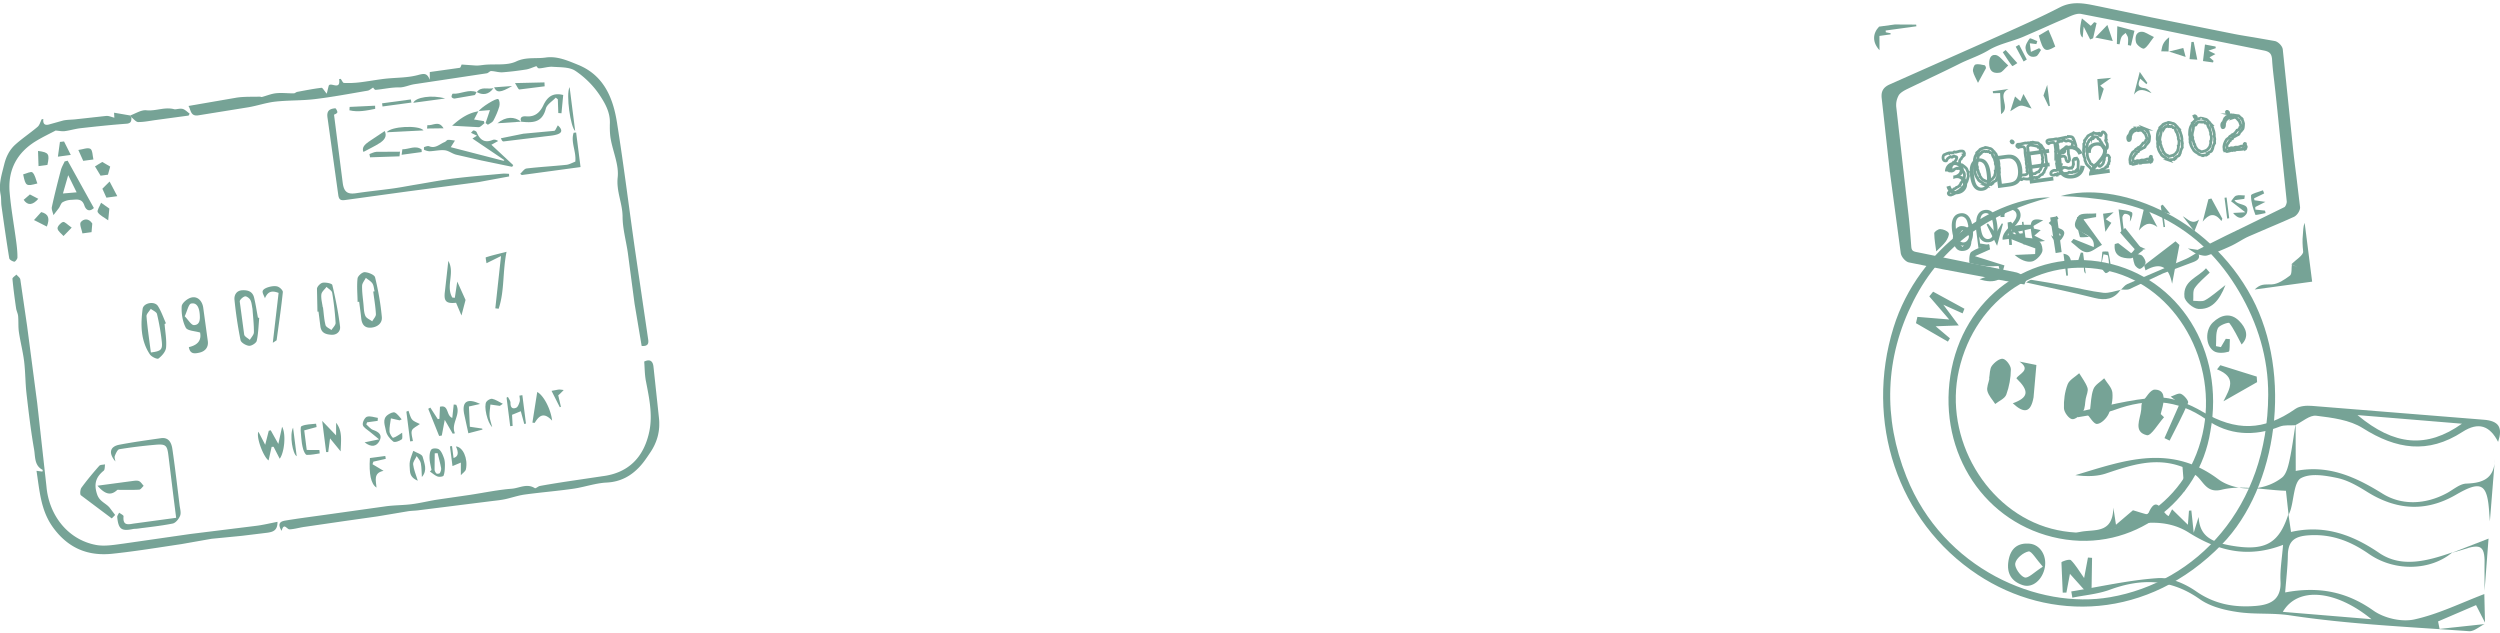 <svg xmlns="http://www.w3.org/2000/svg" width="675" height="171" fill="none" xmlns:v="https://vecta.io/nano"><style><![CDATA[.B{fill:#1a6650}.C{fill-rule:evenodd}]]></style><g opacity=".6" clip-path="url(#A)" class="B C"><path d="M124.647 17.423l3.918.275c.836.018 1.671-.151 2.506-.222 2.791-.231 5.883.249 8.268-.871 2.739-1.297 5.374-.684 8.01-1.075 3.014-.444 5.848.8 8.655 1.937 6.95 2.799 9.508 8.822 10.585 15.637 1.817 11.434 3.238 22.931 4.874 34.392l3.454 23.535c.155 1.075.586 2.559-1.671 2.372l-1.92-11.434-1.8-13.62c-.457-3.287-1.422-6.566-1.43-9.853-.009-3.607-1.74-6.814-1.318-10.626.362-3.323-1.266-6.868-1.886-10.333-.25-1.413-.258-2.896-.224-4.336.078-2.923-1.343-5.402-2.773-7.543-1.697-2.55-4.031-4.851-6.545-6.53-1.594-1.066-4.014-.942-6.081-1.093-1.231-.098-2.497.373-3.746.418-.336.009-.698-.631-.672-.604-1.128.373-1.946.782-2.807.915-2.128.329-4.264.604-6.408.755-.999.062-2.015-.311-3.023-.338-.388-.009-.758.542-1.163.604l-19.601 2.95c-1.37.213-2.713.888-4.057.862-2.179-.044-4.271.489-6.399.657-.258.018-.56-.515-.654-.613-.534.311-.974.746-1.464.835-4.754.809-9.508 1.706-14.288 2.283-3.531.426-7.122.284-10.662.675-2.455.275-4.84 1.111-7.286 1.528l-13.341 2.15c-2.368.453-2.119-1.537-2.816-2.506l13.056-2.257c2.024-.302 4.108-.195 6.175-.258.198-.009.431.133.611.089 1.275-.338 2.532-.88 3.824-1.013 1.567-.16 3.169.044 4.763.036.319 0 .62-.338.947-.4 2.17-.409 4.341-.835 6.537-1.102.319-.035.732.791 1.43 1.599l.491-2.026c.327-1.439 3.316 1.448 2.842-1.928.138-.018.284-.036.431-.062.301.391.577 1.093.887 1.111a26.04 26.04 0 0 0 4.16-.151c2.274-.267 4.522-.702 6.787-.968 3.006-.346 6.123-.231 9.017-1.013 1.757-.48 2.506-.524 3.204 1.297v-2.115l8.104-1.137c.207-.035.336-.569.5-.88v-.009zM11.704 32.145c-.129 1.102.224 1.786 1.421 1.493l3.97-1.111c1.094-.222 2.239-.195 3.35-.32l8.225-.906c.706-.062 1.447.302 2.205.48a379.62 379.62 0 0 0-.078-1.35l4.341.746.336.48c.026.96-.034 1.653-1.326 1.75-4.117.302-8.216.737-12.324 1.199-1.455.16-2.876.604-4.332.8-.723.098-1.473-.08-2.472-.16-1.585.844-3.54 1.759-5.366 2.879-5.047 3.101-7.562 7.73-7.054 13.78.379 4.496 1.206 8.947 1.791 13.425.181 1.386.327 2.79.319 4.194 0 .4-.62 1.173-.853 1.137-.508-.089-1.292-.533-1.361-.933-.766-4.682-1.43-9.373-2.093-14.073-.146-1.031-.034-2.097-.233-3.101-.586-2.843.293-5.419.956-8.12.543-2.23 1.49-4.043 3.083-5.464 1.895-1.688 4.022-3.092 5.951-4.736.543-.462.741-1.35 1.102-2.035l.431-.062.009.009zm63.215 108.72c.069 2.496-1.395 2.754-2.704 2.967l-6.942.844-8.173.8-8.113 1.43c-6.209.924-12.41 1.946-18.646 2.603-6.459.675-11.799-1.368-15.941-6.992-3.411-4.629-3.686-9.888-4.547-15.397l1.602.213c.034-.195.112-.444.086-.453-2.3-1.137-1.998-3.58-2.334-5.508-.87-4.966-1.464-9.986-2.041-14.997-.336-2.905-.301-5.846-.646-8.751-.327-2.656-1.016-5.269-1.412-7.916-.215-1.439-.086-2.923-.215-4.371-.069-.711-.448-1.386-.551-2.097-.379-2.639-.741-5.286-.982-7.943-.034-.355.698-.773 1.068-1.164.37.444.99.844 1.059 1.341l1.826 12.518 2.739 20.896 2.489 22.443c.68 7.845 5.822 14.366 13.34 15.796 2.394.453 4.995-.035 7.476-.355l17.957-2.586 17.983-2.23c1.843-.239 3.652-.684 5.624-1.066v-.026zm1.094 2.434c-1.361-2.248.034-2.586 1.223-2.781 3.428-.56 6.873-1.004 10.318-1.484l16.777-2.354c2.265-.293 4.573-.258 6.838-.551 2.3-.293 4.556-.862 6.847-1.226l8.81-1.279c3.79-.569 7.553-1.377 11.36-1.671 2.033-.16 4.091-1.519 6.218-.151.241.151.887-.506 1.378-.595 2.248-.417 4.505-.773 6.77-1.128l10.102-1.502c7.165-.879 11.273-5.286 12.677-12.163.922-4.531-.069-9.053-.939-13.54-.335-1.732-.318-3.536-.456-5.25 1.567-.773 2.334-.098 2.498 1.342l1.498 14.002c.353 3.376-.491 6.441-2.36 9.205-.844 1.252-1.679 2.532-2.687 3.642-2.446 2.71-5.348 4.291-9.112 4.478-3.031.151-6.002 1.235-9.034 1.67-4.341.622-8.724.969-13.065 1.564-1.817.249-3.574.888-5.383 1.27-1.162.24-2.351.356-3.531.498l-19.894 2.496c-.913.116-1.852.107-2.765.258l-8.095 1.359-8.966 1.271-10.989 1.599c-1.283.196-2.558.578-3.841.649-.775.044-1.516-1.973-2.17.382l-.026-.009zm61.449-95.66l-8.216 1.519-19.361 2.55-16.475 2.266c-1.352.204-1.912.08-2.101-1.501L88.44 31.861c-.327-2.043.611-2.47 2.084-2.63.164-.018.672.906.551 1.137-.189.373-.775.524-.887.595l2.343 18.382c.327 2.514 1.3 3.172 3.66 2.816 3.299-.498 6.632-.817 9.939-1.279 2.076-.284 4.134-.702 6.201-1.04 3.436-.569 6.864-1.235 10.317-1.661 4.333-.542 8.682-.88 13.022-1.288.586-.053 1.18.018 1.775.036 0 .24.017.471.025.711h-.008zm-106.32 76.94c-1.938-2.31-1.421-4.024 1.068-4.504 3.729-.711 7.493-1.226 11.248-1.768 2.11-.302 2.842 1.253 3.083 2.923.741 5.055 1.326 10.137 1.955 15.219.12.933.448 2.008.138 2.79-.336.87-1.206 1.945-1.998 2.114-3.126.631-6.321.951-9.482 1.377-.431.063-.87.027-1.292.116-3.066.631-3.884.035-4.211-3.199-.043-.39.327-.826.508-1.234.422.328 1.223.693 1.197.977-.267 2.745 1.412 2.159 2.937 1.946l11.265-1.529-.844-6.663-1.232-10.075c-.336-2.816-.698-3.225-3.462-2.985-3.281.284-6.554.675-9.801 1.208-.5.08-.947 1.128-1.223 1.813-.155.408.086.977.155 1.474h-.009zM18.267 43.384l7.079 12.785c-1.378 1.262-2.231.32-2.566-.693-.672-2.035-2.188-1.564-3.54-1.519a5.14 5.14 0 0 0-2.334.648c-.456.267-.629 1.022-.973 1.528l-1.498 1.955c-.155-.737-.577-1.546-.431-2.212.723-3.341 1.567-6.663 2.437-9.968.215-.808.672-1.546 1.016-2.319l.81-.204zm2.429 8.556l-2.282-4.638-1.421 4.94 3.703-.311v.009zm106.853-14.527l1.24-.773-1.628-.782c.336-.311.552-.658.724-.64.293.036.715.24.818.48.835 2.017 2.093 2.994 4.272 2.106.413-.169.895-.142 1.533.267l-1.835 1.013 5.9 5.499-.293.462-8.397-1.741-6.761-1.546c-1.042-.275-1.998-1.075-3.031-1.182-1.318-.142-2.687.213-4.04.266-.499.018-1.024-.178-1.507-.364-.103-.044-.094-.746-.034-.764.448-.142.99-.373 1.369-.222 1.714.702 2.851-.622 4.203-1.146.31-.124.56-.56.853-.578.628-.036 1.266.116 1.903.187l-1.128 1.786 14.27 3.687c.061-.071.13-.133.199-.195l-8.639-5.837.009.018zM96.553 81.516c-.034-2.114-.241-4.247-.017-6.326.069-.675 1.283-1.733 1.929-1.706.99.044 2.635.702 2.808 1.404.852 3.518 1.498 7.117 1.825 10.724.155 1.688-1.257 2.745-2.971 2.861-1.714.107-2.437-.933-2.601-2.577-.146-1.475-.37-2.941-.551-4.416a6.3 6.3 0 0 0-.422.035zm4.22-2.799c.121-.018.241-.044.362-.062-.181-.711-.198-1.537-.577-2.115-.422-.631-1.171-1.022-1.783-1.519-.353.711-.982 1.413-1.008 2.132-.043 1.617.198 3.243.362 4.869.112 1.102.095 2.283.517 3.261.276.648 1.214.995 1.852 1.475.353-.649 1.024-1.306.999-1.928-.104-2.043-.465-4.069-.724-6.112zM50.994 93.723c2.429-.551 3.439-1.863 3.032-3.936-1.43-.435-3.41-.453-3.867-1.315-.87-1.67-1.214-3.847-1.102-5.766.052-.888 1.593-2.15 2.644-2.381 1.688-.382 2.859.933 3.152 2.621l1.266 9.222c.181 1.661-.784 2.71-2.274 3.047-1.137.249-2.523.551-2.859-1.493h.009zm-1.128-8.334c.99.995 1.766 2.408 2.515 2.39 1.705-.044 1.654-1.768 1.533-3.065-.129-1.421-.637-3.11-2.317-2.754-.689.151-1.042 1.99-1.722 3.429h-.009zm-19.688 54.587l-8.337-6.255c-.301-.239-.189-1.572.164-2.061 1.49-2.034 3.118-3.989 4.78-5.872.301-.347 1.042-.285 1.585-.409-.112.586-.026 1.43-.37 1.706-2.11 1.723-2.713 3.571-1.783 6.379.655 1.963 2.317 2.345 3.367 3.589l1.507 1.99-.913.933zM44.44 87.478c.164 2.132.586 4.291.396 6.388-.095 1.066-1.128 2.239-2.041 2.932-.353.267-1.886-.453-2.325-1.119-2.506-3.731-2.515-8.005-1.964-12.261.215-1.67 3.221-2.212 4.134-.782.904 1.422 1.456 3.083 2.162 4.647-.121.062-.233.133-.353.195h-.009zm-3.712 7.694c2.756-.355 3.195-.746 2.954-2.968-.276-2.496-.715-4.984-1.292-7.418-.138-.578-1.102-.942-1.679-1.404-.405.675-1.206 1.386-1.154 2.026.267 3.216.749 6.415 1.18 9.773l-.009-.009zm29.265-9.338c-.198 2.07-.233 4.167-.672 6.175-.138.622-1.395 1.413-2.076 1.359-.835-.08-2.153-.844-2.299-1.528a110.46 110.46 0 0 1-1.636-10.901c-.121-1.235.5-2.488 2.101-2.568 1.49-.08 2.782.311 3.187 1.972.439 1.786.706 3.616 1.042 5.42l.344.071h.009zm-1.809-2.39c-.198-.906-.224-1.777-.594-2.461-.258-.489-1.068-1.066-1.464-.959-.568.151-1.43.942-1.395 1.386l1.197 8.92c.103.56.999.968 1.524 1.448.388-.684 1.094-1.377 1.102-2.061.017-2.123-.233-4.247-.379-6.272h.009zm17.526.693l-.129-6.184c.043-.604.947-1.519 1.55-1.617.853-.133 2.489.187 2.592.613.879 3.705 1.636 7.454 2.093 11.239.146 1.155-.741 2.319-2.411 2.195-1.533-.116-2.67-.515-2.902-2.274l-.508-3.98a3.23 3.23 0 0 0-.293.018l.009-.009zm1.421-1.155h.078c.207 1.599.284 3.234.68 4.789.146.56 1.051.906 1.602 1.341.396-.648 1.163-1.333 1.12-1.955a77.79 77.79 0 0 0-.922-8.12c-.103-.595-.999-1.057-1.524-1.581-.491.675-1.309 1.306-1.395 2.026-.138 1.137.224 2.328.37 3.501h-.009z"/><path d="M35.483 31.656l-.336-.48c1.456-.506 2.971-1.555 4.358-1.404 2.532.284 4.944-.977 7.527-.284.551.151 1.766-.435 2.67.071.543.302 1.008.755 1.507 1.137l-.284.506-8.785 1.191c-1.611.213-3.221.569-4.823.56-.611 0-1.223-.835-1.834-1.297zm40.676 83.568c1.12 1.883.637 6.948-.637 8.636l-1.654-3.234-.525.026-.827 3.661c-1.361-.889-3.428-6.264-2.739-7.748l1.826 3.528.965-3.785.525-.133 2.058 3.687 1.016-4.638h-.009zm79.173-71.582c.302-2.781-1.3-5.268-.448-7.801l.672-.062 1.189 9.329-15.864 2.15a13.84 13.84 0 0 1-.431-.329c.569-.498 1.103-1.368 1.723-1.439 3.557-.427 7.139-.613 10.713-.986.819-.08 1.602-.551 2.446-.862zm-33.097 73.457l-2.153-3.741-.801 4.238-.715.116-2.945-7.339.568-.32 2.016 3.119.439-.098.146-3.252c2.481-.631 1.619 2.399 3.325 3.012l.387-3.616.672.062c1.395 2.657-1.533 5.073-.345 7.712l-.594.107zm-1.188-46.653c1.851 3.216-.758 6.779 1.085 9.897l.672.062.654-4.38 2.239 4.967-1.102 4.193-1.456-3.438c-2.781.293-3.384-.444-2.988-3.261l.896-8.041zm-94.719 60.69l9.56-1.279c.551-.071 1.197-.169 1.662.053.5.231.835.826 1.24 1.271-.396.355-.775.986-1.188 1.021-1.783.116-3.583.054-5.374.054-.207 0-.491-.054-.612.062-1.921 1.803-3.574.782-5.297-1.173l.009-.009zm107.405-47.887l1.541-14.117-3.918 1.937c-.044-.329-.293-1.546-.19-1.581 1.645-.542 3.333-.924 5.598-1.501-1.094 5.526-.525 10.617-2.127 15.37l-.913-.115.009.009zM90.74 117.534l.017-3.385c1.774 2.23 1.292 4.913 1.214 7.721l-2.859-3.51-.491 3.696h-.56l-1.068-8.413 3.746 3.909v-.018zM75.22 79.082c-1.654-.622-2.851-.551-3.686 1.448-.233-.675-.775-1.457-.594-1.99.164-.506 1.051-.888 1.688-1.057.749-.204 1.645-.338 2.343-.107.586.195 1.447 1.031 1.395 1.501-.456 4.336-1.085 8.654-1.679 12.971-.017.089-.215.151-1.034.711L75.22 79.09v-.009zM140.743 32.9c-.577-1.466.586-1.546 1.344-1.484 2.325.195 3.686-1.013 4.624-2.994 1.034-2.195 2.532-3.5 5.357-2.772l-.473 4.931-.853-.062-.129-3.714-.56-.444c-.922.986-2.377 1.821-2.678 2.967-1.008 3.936-3.721 3.838-6.666 3.527l.034.053V32.9zm8.328 80.672c-1.946-2.071-3.281-1.813-4.694.604l-.628-.062 1.3-8.272c1.697.862 3.669 4.593 4.022 7.73zm1.559-79.712c1.232 1.102 1.223 1.955-.103 2.399-1.06.355-2.222.418-3.342.56l-11.222 1.368c-.215.027-.448-.169-.723-.853l6.071-1.235 8.329-.773c.327-.035.568-.817.99-1.484v.018zm-34.131 93.011c-.181-1.039-.482-2.07-.517-3.118-.025-.817.044-1.848.509-2.399.31-.373 1.593-.364 2.058 0 .629.498.999 1.448 1.3 2.275.242.648.285 1.403.276 2.114-.017.906-.052 1.848-.362 2.674-.103.267-1.137.418-1.61.24-.749-.275-1.387-.879-2.076-1.341l.431-.427-.009-.018zm.879-4.468l-.043 4.371c.017.373.232.835.508 1.066.181.151.818.062.93-.125.224-.382.396-.932.319-1.368-.224-1.261-.577-2.505-.939-3.998l-.784.045.009.009zm11.816-92.426l-1.197 2.292 2.652.435.155.578c-.534.373-1.068 1.057-1.593 1.057l-7.14-.391c2.119-1.928 4.341-3.465 7.166-3.909l-.052-.053.009-.009zm11.842 76.718l.973 7.667-.456.116-.939-3.448-2.36.969.155 3.003-.654.071-.982-7.694.37-.222c.241.533.698 1.075.689 1.599-.034 1.244.508 1.768 1.524 1.342.474-.196.776-1.049.956-1.671.138-.488-.025-1.066-.06-1.608l.767-.124h.017zm-11.42 2.381l-3.006.675.25 5.473 3.324.489.086.275-3.815.995-1.137-5.242c-.628-3.26.81-4.371 4.306-2.674l-.008.009z"/><path d="M129.246 30.022c.456-.915 4.848-3.705 5.305-3.243.379.382.43 1.404.25 2.017-.397 1.324-.956 2.603-1.611 3.811-.267.48-.965.72-1.464 1.075l-.62-.453 1.18-3.501-3.083.249.043.044zm-25.691 97.107c-2.834.56-2.024 2.683-1.895 4.523-1.516-.96-2.067-3.696-1.783-7.979l4.152-.559.129.772-3.35.765-.233.684 2.98 1.785v.009zm-18.06-11.834l-3.35.906.672 5.287 3.419.017.086.915c-1.171.16-2.351.454-3.514.391-.353-.017-.801-.977-.965-1.581-.276-1.004-.431-2.07-.508-3.11-.078-1.057-.344-2.843.06-3.047 1.154-.569 2.61-.498 3.944-.675l.146.906.009-.009zm22.375-1.803l-2.326-.533c-.146 1.181-.439 2.363-.379 3.536.026.621.784 1.768.982 1.714.775-.204 1.456-.782 2.438-1.377-.026.533.189 1.555-.13 1.795-.62.462-1.869.915-2.282.595-.878-.693-1.8-1.812-1.964-2.878-.223-1.413-1.162-3.208.569-4.389.525-.356 1.386-.782 1.817-.578.741.364 1.257 1.2 1.86 1.848l-.577.275-.008-.008zm14.598 10.172c1.251-.379 1.458-1.421.62-3.127 1.869.115 3.315 3.207 2.713 6.157-.121.586-.862 1.03-1.37 1.608v-3.403l-2.256.942-.681-5.313.552-.098.413 3.225.009.009zm-24.029-4.229l3.919-.817-2.541-2.07c-.672-.578-1.705-1.111-1.86-1.83-.146-.649.525-1.999 1.111-2.195.861-.293 1.955.16 2.954.302l-.052.809-2.85.391-.224.559c.603.516 1.136 1.253 1.834 1.493 1.524.542 2.627 1.341 1.697 3.029-.758 1.378-2.093 1.813-3.979.329h-.009zm15.468 9.356c-.086-1.253-.052-2.532-.293-3.758-.138-.685-.723-1.271-1.111-1.893-.344.755-1.033 1.555-.956 2.257.155 1.377.741 2.701 1.258 4.398-1.197-.507-2.059-1.226-2.136-2.781-.035-.809-.155-1.635-.009-2.408.19-.986.603-1.919.922-2.878.887.524 2.359.897 2.54 1.608.431 1.723 1.396 3.625-.215 5.455zm.448-93.581l-9.93.506c1.068-1.635 8.75-2.008 9.93-.506zm-3.609 83.976l-1.025-8.04.569-.24c.318.808.473 1.768.999 2.381.508.586 1.404.826 2.084 1.199-.835.64-1.903 1.04-2.162 1.751-.284.799.147 1.883.276 2.843l-.741.097v.009zm9.448-92.594l-8.604 1.164c.612-1.501 5.013-2.212 8.604-1.164zm-110.1 22.94c-3.049.826-3.178.728-3.841-2.452.853-.204 2.127-.889 2.506-.533.715.657.904 1.919 1.335 2.985z"/><path d="M103.874 35.379c.732 1.484-.19 2.497-1.353 3.243-1.317.853-2.755 1.519-4.392 2.399-.525-1.164.37-2.026 1.43-2.763l4.315-2.879zm-78.64 7.676l-2.765.373-1.318-2.932c1.24-.169 2.515-.738 3.255-.311.603.346.577 1.875.818 2.87h.009zm128.557-19.546l1.507 11.861c-1.214-.853-2.558-9.844-1.507-11.861zm-14.745-1.075l7.958-.187.052 1.057-6.821.853c-.302.018-.68-.959-1.189-1.724zm-27.964 5.26l-7.803 1.057-.12-.853 7.759-1.048.164.844zM12.798 44.521l-2.394.329-.138-4.096c2.911.382 3.178.8 2.541 3.767h-.009zm14.848 6.432l1.946-1.937 2.076 3.954-2.937.4-1.085-2.408v-.009zm-8.285 10.502l-2.213 2.274c-.577-.666-1.507-1.288-1.611-2.026-.077-.533.827-1.564 1.473-1.768.448-.142 1.206.737 2.36 1.528l-.009-.009zm88.509-19.244l-7.958.267-.164-.88c.629-.213 1.258-.578 1.904-.604l6.347-.036-.129 1.235v.018zM24.916 60.344l-.198 2.337-2.463.338c-.181-1.013-.87-2.488-.448-3.03.723-.924 2.136-1.164 3.109.364v-.009zm107.981 54.978c-1.343-1.226-2.342-5.731-1.576-6.833.319-.453 1.12-.906 1.602-.799.896.186 1.714.773 2.842 1.333-.629.417-.749.568-.853.559l-2.497-.355c-.086 1.048-.293 2.097-.233 3.145.061.906.422 1.786.715 2.959v-.009zM27.293 54.738l2.231 1.581-.31 3.172c-1.189-.871-2.308-1.351-2.825-2.212-.267-.444.534-1.573.904-2.541zm-1.645-9.817l1.955-1.199 2.153 1.253-.611 2.194-1.989.267-1.516-2.523.009.009zM11.127 57.262c2.024.498 2.351 1.759 1.524 3.909L9.18 59.412l1.946-2.15zm68.003 58.202l.982 7.721c-1.051-.516-2.024-5.695-.982-7.721zM17.294 38.195l1.817 3.634-3.479.471.551-3.98 1.111-.124zM6.39 53.956l1.679-1.457 2.274 1.182c-1.556 1.771-2.874 1.86-3.953.267v.009zm122.279-29.132c-.173.293-.31.8-.543.853l-5.383.933c-.267.044-.749-.204-.818-.426-.077-.249.207-.897.302-.888 2.187.178 4.271-1.324 6.493-.409l-.06-.053.009-.009zm-14.814 16.232l-5.417.737.198-1.484c1.731.027 3.54-1.19 5.202.053l.017.693zM94.4 28.867l6.873-.329.034.844c-2.308.48-4.625.959-6.959.4l.052-.906v-.009zm56.325 77.881l.723 3.092-.301.107-2.231-4.416 1.86-.346c.465-.045.948.071 1.43.115l-.999 1.013c-.146.151-.31.275-.491.426l.009.009zm-10.016-73.901l-6.425.435c2.368-1.875 4.607-1.884 6.459-.382l-.026-.044-.008-.009zm-7.304-9.267l4.883-.355c-3.238 1.875-4.159 1.857-4.883.355z"/><path d="M128.729 24.877c1.205-1.59 2.816-.729 4.487-1.057-1.197 1.715-2.86 1.99-4.548 1.004l.061.053zm-13.315 8.885c1.37.32 3.014-1.422 4.341.88l-4.461.062.12-.951v.009z"/></g><g opacity=".6" clip-path="url(#B)"><g class="B C"><path d="M511.592 6.608l5.772.032.063.461-8.303 1.141.039.477 1.305.259c0 .105-.016.21-.016.308l-3.007.413.023 3.86c-1.976-2.137-1.882-4.516-.117-6.369l4.249-.583h-.008zM593.405 68.1l7.795-3.909 15.847-7.729c.539-.275 1.016-1.441.945-2.128l-3.061-29.613-.891-8.554c-.117-1.975-.835-2.776-2.796-3.148l-26.078-5.277c-7.741-1.578-15.465-3.286-23.244-4.581-1.625-.275-3.53.85-5.225 1.554-3.632 1.513-7.178 3.245-10.817 4.743-3.046 1.246-6.413 1.87-9.201 3.553-2.523 1.53-5.264 2.363-7.842 3.658-4.662 2.355-9.419 4.508-14.105 6.814-.961.477-2.07 1.085-2.585 1.959-.578.963-.875 2.339-.758 3.48l3.327 29.281c.313 2.768.516 5.552.727 8.336.093 1.198.445 1.845 1.773 2.104l26.93 5.495c.859.178 1.64.769 2.46 1.165l-.383.842-19.096-3.561c-3.882-.736-7.779-1.408-11.63-2.315-.703-.17-1.593-1.246-1.71-2.015l-2.906-21.714-2.225-20.039c-.204-1.7.413-2.525 1.851-3.156l27.289-12.115c6.233-2.808 12.512-5.536 18.588-8.668 3.593-1.853 6.952-.866 10.419-.202 4.663.898 9.295 1.983 13.95 2.93l22.611 4.532c3.569.696 7.193 1.133 10.754 1.87.664.138 1.594 1.085 1.664 1.748l2.781 26.91 1.874 15.62c.062.648-.672 1.756-1.304 2.048-4.038 1.845-8.162 3.472-12.216 5.277-1.648.728-3.139 1.813-4.772 2.566-2.054.947-4.147 1.829-6.295 2.525-.726.235-1.656-.178-2.491-.299l.054.032-.008-.016z"/></g><path d="M546.559 76.808l-7.139-1.327-12.402-2.315-2.25-.421-9.403-1.902c-.914-.218-2.008-1.481-2.164-2.509l-2.913-21.738-1.164-10.416-1.062-9.623c-.227-1.878.429-3.011 2.21-3.788l27.282-12.115 3.218-1.441c5.076-2.274 10.325-4.621 15.347-7.211 3.39-1.756 6.6-1.101 9.7-.469l1.086.219 8.099 1.691 5.858 1.246 22.603 4.532c1.64.316 3.32.583 4.936.842l5.819 1.02c.851.178 2.023 1.279 2.132 2.274l1.562 15.013 1.219 11.897c.257 2.428.578 4.888.882 7.268l1 8.352c.101.971-.836 2.298-1.648 2.663-2.242 1.02-4.538 1.999-6.764 2.938l-5.451 2.347c-.82.364-1.633.842-2.422 1.295-.749.437-1.53.89-2.343 1.271-2.405 1.109-4.428 1.918-6.357 2.549-.656.21-1.344.04-2.008-.121-.164-.041-.32-.081-.484-.113l-.156.081-2.663-1.724 2.647.388 2.203-1.117 5.389-2.695 5.022-2.428 10.817-5.301c.274-.138.672-1.028.625-1.522l-2.538-24.66-.523-4.953-.313-2.752c-.226-1.902-.461-3.877-.578-5.827-.101-1.683-.617-2.266-2.32-2.59l-18.283-3.674-7.803-1.611-5.608-1.157-17.612-3.423c-1.117-.186-2.499.437-3.827 1.044-.367.17-.727.332-1.086.478-1.734.72-3.491 1.513-5.186 2.274l-5.639 2.46c-1.148.469-2.343.858-3.507 1.23-2.015.647-3.913 1.262-5.615 2.282-1.539.931-3.156 1.611-4.726 2.274-1.046.437-2.124.89-3.155 1.408-2.632 1.327-5.335 2.614-7.943 3.852l-6.163 2.962c-.968.477-1.913 1.012-2.343 1.724a5.37 5.37 0 0 0-.671 3.092l2.085 18.493 1.242 10.788c.297 2.655.5 5.358.695 7.972l.031.388c.071.971.281 1.36 1.297 1.554l26.938 5.495c.671.146 1.273.486 1.851.809a13.07 13.07 0 0 0 .742.397l.531.259-.82 1.813-.016.008zM536.14 12.621l-25.407 11.274c-1.296.567-1.664 1.182-1.5 2.517l1.07 9.639 1.156 10.4 2.906 21.706c.078.526.812 1.408 1.265 1.514 3.093.728 6.272 1.319 9.349 1.894l2.249.421 12.403 2.315 5.874 1.092c-.508-.291-.992-.558-1.477-.664l-26.922-5.495c-1.827-.356-2.163-1.489-2.249-2.654l-.031-.389-.695-7.923-1.235-10.78-2.085-18.501c-.133-1.271.195-2.784.844-3.86.585-.979 1.71-1.627 2.835-2.185l6.178-2.97 7.919-3.836c1.063-.534 2.164-.996 3.226-1.449 1.445-.607 2.937-1.238 4.335-2.056l-.008-.008zm59.14 55.212c.148 0 .273 0 .39-.04 1.883-.615 3.867-1.408 6.225-2.501.766-.356 1.515-.793 2.25-1.214.812-.469 1.648-.963 2.53-1.352l5.475-2.355 6.733-2.922c.437-.194.992-1.093.953-1.424-.282-2.776-.641-5.592-.992-8.32l-.883-7.292-1.226-11.905-1.562-15.005c-.039-.364-.742-1.125-1.203-1.222-1.906-.397-3.874-.712-5.772-1.012l-4.975-.85-22.611-4.532-5.873-1.246-8.068-1.683-1.102-.219c-3.038-.623-5.912-1.206-8.95.364-5.046 2.606-10.31 4.961-15.402 7.243l-.664.3 1.656-.542c1.14-.364 2.319-.745 3.421-1.198 1.882-.769 3.772-1.627 5.6-2.444l5.217-2.29c.344-.138.695-.299 1.047-.461 1.483-.672 3.03-1.376 4.483-1.125 5.912.987 11.887 2.226 17.659 3.432l5.608 1.157 7.802 1.611 18.269 3.666c2.225.421 3.147 1.465 3.28 3.707.117 1.918.344 3.869.57 5.754l.32 2.768.524 4.953 2.538 24.668c.086.898-.484 2.331-1.273 2.736l-10.841 5.309-5.014 2.42-5.374 2.687-.789.405.024-.024z" class="B"/><g class="C B"><path d="M620.203 72.122l-1.531-.777c1.164-1.182 3.28-2.428 3.179-3.431-.164-1.57-.242-3.051-.071-4.613.11-1.02.032-2.056.477-3.14l2.023 15.887-15.527 2.121c1.64-1.586 2.655-1.327 4.608-1.384 1.687-.057 3.468-1.287 4.936-2.388.562-.421.359-1.926.508-2.938l1.398.672v-.008zm-47.597 6.07c-1.78 2.557-4.053 3.027-7.138 2.242-5.999-1.53-12.067-2.744-18.425-4.168.477-.235 1.031-.777 1.5-.704 3.14.469 6.264 1.052 9.388 1.635 3.319.615 6.607 1.465 9.95 1.853 1.539.178 3.163-.502 4.749-.793l-.016-.065h-.008z"/><path d="M572.606 78.192l.016.065c.562-.526 1.054-1.246 1.711-1.538l15.847-6.79c1.124-.494 2.148-1.214 3.218-1.829l-.055-.032c.992 1.562.047 2.234-1.203 2.711l-8.154 3.051-8.997 4.217c-.696.299-1.594.105-2.39.146h.007zm-30.389-60.513c-1.07.955-1.594 1.813-2.242 1.926-1.375.251-2.671-.032-2.859-1.95-.148-1.473.18-2.995 1.68-2.816 1.054.13 1.96 1.562 3.428 2.841h-.007zm-19.433 50.202c-.187-1.457-.515-3.181-.539-4.913 0-.389 1.063-1.141 1.602-1.117.812.041 1.89.429 2.288 1.06.266.421-.297 1.627-.765 2.274-.649.906-1.539 1.635-2.586 2.695zm58.773-57.882c-1.179 1.481-1.749 2.671-2.663 3.124-.414.202-1.992-.939-2.172-1.691-.265-1.109-.226-2.865 1.594-2.857.867.008 1.726.728 3.241 1.416v.008zm-17.214.655l-1.757-3.488-.266 2.978c-.869-.572-.937-2.298-.203-5.18l2.398 2.007.906-.987.656.227-.945 4.119-.789.324zm-9.419 1.927c-2.749 1.619-3.249 1.303-4.452-2.986l2.609-1.538 1.015 2.363.828 2.169v-.008zm24.399 54.669l-2.655.631.062.647c.578.17 1.32.178 1.695.558.477.486.969 1.36.859 1.942-.125.631-.859 1.376-1.468 1.57-.367.113-1.273-.639-1.476-1.19-.352-.971-.57-2.112-.438-3.116.086-.648.789-1.4 1.398-1.724.368-.194 1.094.348 2.023.688v-.008zm17.753-13.661l2.96 5.463-.257.631c-1.922-2.501-3.445-1.789-5.054.146l1.547-6.038.812-.194-.008-.008zm-69.769 11.605c-.274-2.315.781-4.144 2.335-4.152 1.773-.008 2.577 1.222 2.632 2.857.055 1.619.148 3.504-2.039 3.836-1.976.299-2.522-1.246-2.928-2.541zm4.858-1.06l-2.375-1.999c-.523.858-1.374 1.683-1.452 2.574-.055.607.984 1.311 1.538 1.967l2.289-2.541zm39.387-52.258l.117-4.791 4.632 1.222-.945 4.03-.828-.162c.023-.655.125-1.335.031-1.975-.07-.461-.422-.874-.64-1.303-.383.356-.899.647-1.117 1.093-.297.591-.359 1.311-.524 1.975l-.726-.089zm-28.586 47.993l2.765 3.788.469-.097-.266-3.642.391-.049.742 5.835-.609.372-3.539-4.743.305 4.783-.719.032-.453-6.07.906-.202.008-.008zm39.544 1.44c-1.679-1.214-3.116-1.408-5.006.923l1.429-6.191.75-.057 2.819 5.325h.008zm26.438-4.718l2.601.275.156.664c-.961.17-2.687.639-2.757.461-.617-1.675-1.203-3.464-1.172-5.212 0-.486 2.094-.939 3.218-1.4l.328.85-2.718 1.319.094.518 2.952.437-2.725 1.392.023.688v.008zm-2.968-2.897l-2.679.364c1.062 1.651 4.054.591 3.405 3.31-.14.615-1.046 1.408-1.64 1.441-.773.049-1.577-.583-2.14-1.311l3.32-.178-3.859-2.978c.453-.526.813-1.295 1.367-1.505.703-.259 1.562-.065 2.351-.065l-.133.915.008.008zm-57.64-39.681l2.226-1.004.515.486c-.453.599-.796 1.53-1.374 1.724-1.68.558-2.601-.736-2.812-2.12-.133-.842.539-1.95 1.132-2.703.164-.202 1.336.453 2.047.712l-.258.801-1.773-.227.297 2.331zm-14.285 8.36c-.563-1.246-1.148-2.145-1.344-3.124-.117-.575.274-1.716.641-1.821.765-.227 1.679.032 2.515.194.164.032.414.656.32.842l-2.132 3.909zm36.38-11.298l-4.709-.939 3.264-3.399 1.453 4.338h-.008zm-18.292 53.99l-3.171.429c-1.312-5.819-.906-6.798 2.711-6.029l-2.773 1.594.266.664 1.819.413-1.718 1.481 2.874 1.441-.008.008zm11.677-6.758l-2.242 1.594 1.711 1.101-1.742 1.254 2.531 1.716c-.883.008-2.429.227-2.508-.016-.484-1.675-.859-3.448-.796-5.172.015-.388 1.882-.712 2.897-1.06l.149.583zm8.997 4.508l-.804-6.28c1.429.259 2.64.251 3.577.777.352.202.031 1.651-.531 2.517 0-.526.195-1.173-.031-1.546-.219-.356-.883-.575-1.336-.55-.25.016-.679.672-.656 1.02.078 1.343.305 2.687.477 4.022l-.696.032v.008zm-19.002.647c.219.154.453.461.656.437.672-.073 1.336-.267 1.999-.405l-1.398-1.424-1.937-1.861 2.195-1.902.484.704-1.827 1.287c.593 1.748 5.108.923 2.64 4.233-.75 1.004-2.281.825-2.82-1.076l.008.008zm42.465-49.789l1.882.931-1.586.866 1.086.971-.156.421-2.703-.38.539-4.467 2.859.55.055.445-1.969.664h-.007zm-18.409 7.575c-.703 1.497-.719 2.347 1.085 2.541.719.081 1.398.672 1.968 1.368-1.694-.696-3.256-1.675-4.756.389l1.562-6.143 2.062 2.986-.273.332-1.641-1.473h-.007zm-35.553 2.785c-3.382 1.538.812 4.896-2.031 6.782l-.257-5.689-1.914.049-.07-.558 4.272-.583zm4.022 1.359l2.195 3.925c-1.257-.364-2.148-.882-2.968-.777-.836.105-1.593.825-2.796 1.497l1.289-3.998 1.445 1.287.828-1.942.007.008zm-7.13 40.976l-2.836-5.738.375-.291 2.14 2.655 1.617-2.695.289.154-1.585 5.916zm20.135 5.762l-1.227-1.424.227 3.691-.453.041-.758-5.932c2.336.324 1.961 2.177 2.203 3.626h.008zm8.2.453c-.117-.105-.343-.218-.335-.316l.421-4.281c.016-.097 1.578-.138 1.609 0 .344 1.505.633 3.051.688 4.589.015.405-.789 1.093-1.281 1.165-.321.049-.766-.769-1.156-1.198.671-.089 1.913-.146 1.921-.275.063-1.076-.047-2.169-.258-3.229-.039-.202-.789-.251-1.21-.372l-.516 2.468c-.062.469.063.963.102 1.449h.015zm-.827-45.58l-.438-5.649 3.78-.34-3.007 2.104.969.842-.961 2.97-.351.073h.008zm-32.109 38.742l2.476.38.031.421-2.936.405-.742-5.803.57-.105.601 4.694v.008zm6.92-52.234l3.148 3.529c-.227.137-1.297.89-1.367.801-.937-1.174-1.726-2.468-2.562-3.739l.781-.591zm26.298 44.197l2.858-.389-2.132 1.87 1.507.979-1.609 2.428-.624-4.888zM585.533 13.9l-2-.048c.149-.607.203-1.255.453-1.813.32-.704.789-1.319 1.687-1.975l-.179 3.893.031-.057h.008zm8.2 45.394l-1.257 3.156-3.132-4.071c1.437.769 2.452 2.388 4.389.915zm-.468-43.185l-2.093-.138.515-4.637.609-.024.969 4.799zm-7.256 41.656l-1.953-.469.508 3.982-.422.048-.734-5.754.523-.316 2.078 2.509zm15.168-4.435l.71 5.592-.546.097-.719-5.625.547-.065h.008zm-48.065-24.652l-1.383-2.897 1.016-2.865.726 5.673-.359.081v.008zm-6.733-12.067l-2.132-3.998.914-.542 2.07 3.998-.859.542h.007zm16.769 57.267c-1.234-.842.633-3.44-2.124-3.27l.796-2.42.61.057.718 5.633z"/><path d="M585.501 13.956l3.984-1.004.64 2.42-4.585-1.481-.031.057-.008.008z"/></g><path d="M525.558 50.393l1.028-.282c.195.577.453.977.773 1.201a1.53 1.53 0 0 0 1.106.245 1.71 1.71 0 0 0 1.177-.681 1.75 1.75 0 0 0 .35-1.337c-.062-.48-.269-.854-.622-1.121s-.772-.373-1.256-.307c-.197.027-.438.099-.722.217l-.001-.934.17-.011c.445-.061.831-.232 1.157-.513s.459-.664.397-1.148c-.049-.384-.219-.684-.51-.9s-.642-.297-1.053-.24a1.45 1.45 0 0 0-.967.523c-.238.293-.363.7-.376 1.222l-1.068-.043c.038-.719.259-1.301.663-1.747s.942-.72 1.616-.812c.464-.063.905-.021 1.321.127s.749.375.998.691a2.08 2.08 0 0 1 .453 1.056c.047.368-.009.717-.168 1.046s-.42.609-.785.841c.518.048.94.236 1.266.566s.522.764.592 1.315c.095.744-.095 1.413-.571 2.006s-1.128.941-1.957 1.054c-.746.102-1.396-.036-1.948-.414s-.903-.917-1.063-1.617zm6.364-2.857c-.129-1.008-.129-1.831-.002-2.472s.378-1.161.742-1.55.861-.626 1.48-.711c.457-.062.869-.024 1.237.115s.686.362.955.68.499.713.69 1.195.34 1.14.448 1.985c.127 1 .127 1.822.001 2.466s-.375 1.157-.742 1.55-.857.626-1.48.711c-.821.112-1.503-.094-2.046-.619-.652-.632-1.079-1.749-1.283-3.349zm1.074-.147c.178 1.399.459 2.309.844 2.729s.821.591 1.301.526.853-.353 1.119-.863.315-1.462.138-2.858c-.179-1.403-.462-2.312-.85-2.728s-.819-.592-1.307-.525c-.48.066-.837.322-1.072.767-.294.569-.351 1.552-.173 2.951zm6.503 3.386l-1.085-8.521 2.931-.401c.662-.09 1.172-.119 1.531-.085.502.046.944.192 1.326.44.497.318.894.759 1.19 1.322s.498 1.217.594 1.977c.083.647.08 1.231-.007 1.751s-.228.962-.422 1.323a3.21 3.21 0 0 1-.679.879c-.255.224-.576.412-.962.563s-.831.261-1.346.332l-3.071.42zm.998-1.16l1.817-.248c.561-.077.994-.189 1.298-.337s.545-.331.71-.547c.233-.304.394-.691.484-1.16s.099-1.033.017-1.676c-.113-.891-.348-1.555-.702-1.992s-.747-.714-1.186-.819c-.316-.075-.81-.067-1.479.025l-1.788.245.829 6.51zm7.617-.019l-1.085-8.521 6.153-.842.128 1.005-5.027.688.332 2.61 4.709-.644.127 1-4.708.644.369 2.9 5.225-.715.128 1.005-6.351.869zm13.599-4.9l1.162.131c-.118.958-.454 1.724-1.007 2.296s-1.267.913-2.154 1.034c-.917.125-1.688.042-2.312-.252s-1.127-.78-1.519-1.448-.634-1.409-.738-2.223c-.113-.887-.043-1.684.21-2.388s.674-1.277 1.253-1.703 1.25-.697 2.001-.8c.852-.117 1.595.003 2.231.357s1.118.91 1.447 1.665l-1.076.413c-.276-.593-.62-1.005-1.032-1.237s-.901-.308-1.47-.231c-.654.09-1.182.321-1.583.696a2.55 2.55 0 0 0-.762 1.393 5.14 5.14 0 0 0-.059 1.67c.093.725.278 1.344.556 1.858s.662.867 1.141 1.074.978.274 1.496.203c.631-.086 1.142-.341 1.533-.765s.618-1.005.682-1.743zm7.84.944l.128 1.005-5.625.77a1.86 1.86 0 0 1 .029-.743c.094-.403.274-.812.541-1.227s.671-.908 1.205-1.478c.828-.886 1.377-1.572 1.646-2.058s.377-.933.327-1.328c-.053-.415-.247-.743-.581-.985s-.734-.337-1.21-.272c-.503.069-.886.275-1.149.618s-.363.783-.299 1.318l-1.088.036c-.029-.812.17-1.46.597-1.944s1.043-.787 1.852-.898c.817-.112 1.492.027 2.026.415a2.23 2.23 0 0 1 .929 1.588c.043.341.016.686-.081 1.034s-.286.727-.564 1.136-.747.981-1.417 1.72l-1.071 1.24a3.44 3.44 0 0 0-.369.624l4.174-.571zm-42.48 16.688c-.128-1.008-.129-1.831-.002-2.472s.378-1.161.742-1.55.861-.626 1.48-.711c.457-.062.869-.024 1.238.115a2.26 2.26 0 0 1 .954.679c.269.314.499.713.69 1.195s.34 1.14.448 1.985c.127 1 .128 1.822.001 2.466s-.374 1.157-.742 1.55-.857.626-1.48.711c-.821.112-1.503-.094-2.046-.619-.651-.632-1.079-1.749-1.283-3.349zm1.074-.147c.178 1.399.459 2.309.844 2.729s.821.591 1.301.526.853-.353 1.119-.863.316-1.463.138-2.857c-.179-1.403-.462-2.312-.85-2.728s-.819-.592-1.307-.525c-.48.066-.837.322-1.072.767-.293.569-.351 1.552-.173 2.951zm5.544-.758c-.128-1.008-.129-1.831-.002-2.472s.378-1.162.742-1.55.861-.626 1.48-.711c.457-.062.869-.024 1.238.115s.686.361.954.68.499.712.69 1.195.34 1.14.448 1.985c.127 1 .128 1.822.001 2.466s-.374 1.157-.742 1.55-.857.626-1.48.711c-.821.112-1.503-.094-2.046-.619-.651-.632-1.079-1.749-1.283-3.349zm1.074-.147c.178 1.399.46 2.309.844 2.729s.821.591 1.301.526.853-.353 1.119-.863.316-1.462.138-2.857c-.179-1.403-.462-2.312-.85-2.728s-.819-.592-1.307-.525c-.48.066-.837.322-1.072.768-.293.568-.351 1.552-.173 2.951zm11.443 1.687l.128 1.005-5.625.769a1.88 1.88 0 0 1 .029-.743 3.97 3.97 0 0 1 .541-1.227c.27-.415.672-.908 1.206-1.478.828-.886 1.376-1.572 1.645-2.058s.377-.933.327-1.328c-.053-.415-.246-.743-.58-.985s-.734-.337-1.21-.272c-.503.069-.887.275-1.15.618s-.363.783-.299 1.318l-1.088.036c-.028-.812.171-1.46.597-1.944s1.044-.787 1.853-.898c.816-.112 1.492.026 2.025.415s.844.917.929 1.588a2.57 2.57 0 0 1-.081 1.034c-.097.349-.285.727-.564 1.136s-.747.981-1.417 1.72l-1.07 1.24a3.39 3.39 0 0 0-.37.624l4.174-.571z" class="B"/><g stroke="#1a6650" stroke-width=".75" stroke-miterlimit="10"><path d="M527.26 41.247l-.203.024h-.656l-.203.024c-.047 0-.071.041-.071.097l-.086-.024h-.039c-.195.032-.468.138-.82.324-.382.049-.57.388-.562 1.004.07.559.344.801.828.736l.148-.105c.109-.324.281-.558.523-.704l.492-.324.422.154c.11-.016.25-.113.414-.307l.164-.024c.086.032.125.065.133.105.344.065.531.138.562.218l.024.17c-.125.461-.281.761-.461.906-.273.324-.437.486-.508.502a4.09 4.09 0 0 1-.679 1.068c0 .024.015.041.039.032v.04l-.078-.024c-.235.267-.336.518-.313.761v.081l.094-.008c0 .032-.008.049-.039.049 0 .04.062.073.18.097l.078-.049-.024.081c.039 0 .149 0 .328.04.399-.113.586-.227.578-.324.008-.097.297-.251.875-.461.188 0 .289.032.305.089.351-.049.671.057.976.324.414.486.633.809.656.971l.078.583c.016.105-.055.453-.187 1.044l-.774.995c-.085.267-.195.461-.328.591 0 .032.016.049.039.04v.041s-.031 0-.039-.032c-.312.324-.601.502-.874.542-.266.267-.508.413-.719.437-.211.275-.344.421-.398.429h-.328c-.047 0-.11.041-.188.113-.242.089-.437.283-.578.583.039.308.211.469.516.486a7.71 7.71 0 0 0 .601-.13c.156-.024.656-.332 1.515-.923.157-.024.399-.21.75-.566l.656-.599.703-.898c.164-.389.266-.591.297-.591.062-.162.187-.631.391-1.408l-.11-.575s.024-.154.078-.348c-.023 0-.132-.251-.343-.761-.039-.3-.485-.736-1.352-1.335-.445-.049-.679-.17-.702-.372 0-.138.023-.21.054-.219-.054-.453.094-.793.438-1.036.093-.275.343-.575.742-.907l-.055-.081s.047 0 .047.032c.062-.008.109-.17.14-.477-.07-.243-.125-.364-.164-.356-.039-.283-.429-.372-1.179-.267l-.984.267-.422-.073c-.172.138-.297.211-.375.219l-.023.008zm7.677.121c.172-.275.282-.421.313-.429.086-.008.156 0 .203.016l.242-.081h.039c.062-.016.203.008.422.065a.46.46 0 0 1 .109-.057c.063-.008.188.016.375.073l.234-.073c.125-.016.258.089.406.324.414.016.649.251.703.704.211.502.367.753.461.737.086.494.188.85.297 1.068l-.008.51.195.567c0 .906-.062 1.36-.195 1.384.047.389.008.72-.125.987 0 .259-.125.502-.351.728-.203.316-.461.55-.773.696-.063.065-.446.186-1.133.364-.172.024-.305-.024-.391-.154-.492-.194-.827-.421-.984-.672-.226-.364-.359-.542-.39-.534-.117-.575-.234-.858-.352-.842-.132-.712-.257-1.06-.374-1.044l.046-.599-.195-.566.102-.777c.218-.817.312-1.384.273-1.683.086-.008.336-.227.734-.656 0-.024-.015-.032-.047-.032v-.04s.039 0 .047.032l.117-.016zm1.039-1.449c-.508.073-.953.21-1.335.429 0 .041-.289.324-.867.842l.046.073c-.078.008-.109.089-.093.227-.36.575-.531.947-.508 1.125-.101.121-.164.696-.187 1.724.007.089.054.251.14.486.008.073 0 .299-.039.68l.063.494-.032.348c.024.138.055.202.102.194.078.583.344 1.182.797 1.789.023.186.25.429.671.72.524.299.789.486.797.558.328.113.547.243.664.372a2.64 2.64 0 0 0 .437-.097 7.92 7.92 0 0 0 .766-.065l.117-.016c.117-.016.226-.057.312-.13 0-.024-.023-.032-.047-.032v-.049s.039.008.047.04l.188-.154-.055-.081h.047c-.016-.138.25-.316.789-.542.164-.081.289-.275.375-.599h-.047c.07-.178.125-.267.164-.275a3.54 3.54 0 0 1 .523-1.384c-.039-.518-.031-.874.031-1.06a11.47 11.47 0 0 0-.164-.914.74.74 0 0 0 .047-.3c-.094-.745-.172-1.117-.226-1.109-.25-.898-.43-1.343-.539-1.327 0-.024.007-.041.039-.049-.047-.162-.102-.243-.156-.235 0-.024.007-.04.039-.049a4.27 4.27 0 0 1-.438-.534c-.031 0-.039.016-.039.041h-.039s.008-.032.031-.041c-.054-.105-.101-.162-.14-.154-.414-.559-.789-.817-1.117-.777-.203-.113-.586-.21-1.133-.275-.031 0-.039.024-.039.049l.008.057zm7.029-1.7c.086.267.227.389.414.364h.047c.071-.065.11-.105.102-.146l-.016-.13c-.148-.202-.297-.291-.445-.275-.039 0-.078.065-.102.186zm5.186.947h.079l.281-.008c0-.024.008-.04.031-.04l-.023.089c1.195.17 1.804.364 1.835.575.266-.032.422.113.461.461l.015.121-.031.097c.227.235.375.494.43.769 0 .032 0 .073-.032.138l.282 1.222c.007.089-.016.21-.086.364a2.14 2.14 0 0 0 .101.421l-.031.429-.312 1.4c-.188.283-.274.461-.258.558-.359.388-.531.599-.523.639-.313.04-.625.202-.922.477l-.601.032c-.352.049-.547-.081-.586-.396l-.047-.356c.039-.38.047-.623.031-.736l-.25-.664-.039-.3v-.307s-.086-.105-.164-.324c-.015-.105.008-.356.07-.761l-.312-1.789c.055 0 .063-.154.024-.429l-.141-1.068c-.031-.267.195-.469.695-.615h.023zm-2.803-.235l-.578.032c-.203.113-.289.259-.266.437.016.146.172.283.461.421l.265-.13.602-.081c.507-.073.804.21.882.842l.024.825.117.898.148.801c-.023.049-.031.121-.015.219l.101.469a1.7 1.7 0 0 0-.031.397l.016.129a4.04 4.04 0 0 0 .164.631c0 .032-.016.186-.071.445l.133.413-.039.356c.055 0 .102.17.148.542.04.308-.195.51-.695.623-.132.016-.335.032-.609.041-.531.073-.757.413-.679 1.012.101.186.234.267.398.251.266-.178.422-.275.492-.283.445.113.883.154 1.32.121-.016-.097.555-.243 1.703-.453.093.049.179.073.25.057h.046a2.57 2.57 0 0 0 .391-.105l.203.016.203-.073c.352-.429.672-.664.969-.704.187-.332.335-.526.453-.583.062-.348.257-.761.578-1.254 0-.656.039-1.125.109-1.408l-.117-.591-.125-1.254c-.086-.332-.149-.502-.188-.494-.179-.931-.382-1.424-.593-1.473-.297-.664-.555-.979-.774-.947-.257-.283-.445-.445-.546-.486-.68-.057-1.141-.13-1.383-.21l-.156.057a3.18 3.18 0 0 1-.437.024c-.133.073-.219.113-.274.121-.023 0-.164 0-.414-.032l-.359.089-.367-.032c-.039 0-.531.113-1.468.332l.008-.008zm12.856-1.804c-.047 0-.203-.016-.461-.073l-2.421.502c-.055-.016-.188-.024-.414-.032a2.95 2.95 0 0 0-.438.105l-1.085.097c-.438.057-.696.194-.766.405l.016.13c.031.267.195.445.476.534.25-.178.43-.267.531-.283a3.74 3.74 0 0 1 .57-.041c.344-.049.547.154.602.599l.14 1.084c.047.364.04.639-.015.817l.07.243.031.259-.031.081a2.35 2.35 0 0 0 .18.445c-.024.251-.016.648.031 1.198.047.146.078.316.102.51.007.065-.024.21-.102.445l.266 1.457c.031.227-.047.356-.235.38h-.039c-.148.024-.351.024-.617 0h-.039c-.632.178-.914.486-.859.931l.016.121c.156.21.453.291.882.227.055 0 .125-.065.219-.162l.203-.024c.008.089.086.162.234.227l.203-.024.117-.405.414.073.375-.218c.016.13.594.154 1.719.065.132-.016.312-.113.539-.291.328.073.57.097.734.073h.078l.258-.219c.101-.016.226.016.374.081.032 0 .071-.024.11-.065l-.024.089h.078c.086-.024.211-.113.368-.283h.289s.078-.057.14-.186l.063-2.404c-.102-.502-.258-.785-.477-.842l-.078.057v-.081l-.375.049c-.172.024-.32.218-.453.575l.039.34a2.61 2.61 0 0 1 .016.461c.039.049.054.097.062.121-.008.17-.039.259-.093.267-.063.283-.118.477-.164.575-.227.13-.344.218-.336.267h-.047l-.008-.081-.281.041v.081s-.031 0-.031-.032l-.196.065c-.086.008-.242 0-.46-.065-.016-.105-.391-.17-1.133-.194-.164.194-.258.291-.289.3-.219.032-.351-.138-.39-.502a1.13 1.13 0 0 1 .062-.477c-.023 0-.094-.113-.211-.356l-.094-1.02-.046-.38c-.039-.308.179-.494.663-.558l.243-.032c.296-.04.538.113.71.453.078.591.258.939.539 1.044l.164-.024c.235-.267.344-.477.32-.639-.124-.801-.226-1.263-.296-1.368l-.071-1.497c-.164-.38-.312-.558-.437-.542-.141.016-.226.089-.258.21-.211.032-.281.324-.211.874.032.259-.132.453-.499.583l-.204.024-.078-.024s-.007.04-.039.04l-.164.024c-.218.032-.461-.081-.734-.324l-.047-.631-.109-.283V40v-.469-.041c-.008-.048-.063-.267-.164-.672v-.048c0-.259.094-.397.265-.421 0-.024-.015-.04-.039-.032v-.049s.032.008.039.04c.079-.008.149-.049.235-.121l.765-.065a1.28 1.28 0 0 1 .609-.34c.164.235.352.34.571.308h.078c.07-.016.187-.065.351-.146.055-.008.086 0 .086.024.726.154 1.109.372 1.14.656l.016.13-.148.744v.089c.101.097.187.146.273.138.242.219.398.324.492.316h.047c.179-.032.258-.21.25-.55l-.031-.251c-.375-1.263-.618-1.886-.727-1.87 0-.032 0-.049.031-.049 0-.024-.078-.113-.234-.267-.18-.13-.539-.194-1.086-.194 0 .024-.085.097-.257.21l.047.057zm6.755-.987h-.289l-.984.558c-.304.494-.492.745-.554.753-.172.364-.281.542-.344.55.047.348-.023.639-.211.866.031.494.008 1.06-.07 1.708l.031.243c.031.227.008.502-.062.817.007.081.062.186.164.316v.259l.226.51a5.59 5.59 0 0 1 .031.591l.235.518c.039.34.398.785 1.062 1.335.023.13.226.332.609.591l1.07.356.273-.081h.079c.054-.016.226.016.499.089l.883-.413.781-.275c.078-.267.156-.405.234-.413a1.34 1.34 0 0 1 .328.041c.078-.008.11-.202.094-.567l.289-.291s-.023-.073-.055-.121c-.015-.089.063-.267.219-.534-.047-.542-.031-.882.039-1.02-.187-.453-.383-.672-.578-.648-.062 0-.258.065-.586.162-.132.356-.218.534-.257.542.054.453 0 .761-.18.923.063.469-.25.931-.922 1.392-.171.024-.289-.016-.343-.121-.039-.283-.344-.38-.93-.299-.093.065-.195.194-.32.388h-.203c-.211-.299-.383-.477-.515-.542-.282-.097-.446-.324-.492-.688-.368-.502-.594-1.141-.696-1.902v-.3l-.164-.656c0-.429.024-.688.071-.777 0-.024-.024-.065-.055-.121l.086.032c-.047-.364-.016-.639.094-.825-.039-.291.093-.575.382-.85-.031-.227.11-.405.422-.526.133-.243.227-.364.281-.372.102-.016.211.032.336.121l.117-.016c.125-.089.203-.259.219-.494.656-.008.992.041 1.007.162.071.267.141.396.211.388.282.065.438.243.477.526.375.413.586.793.632 1.141v.251.081c.321.55.586.809.805.777.125-.016.219-.073.265-.162.243-.032.313-.453.211-1.254l-.445-.915v-.049c.047-.17.094-.259.125-.267a9.89 9.89 0 0 1 .016-1.19c-.297-.575-.594-.842-.875-.809h-.078c-.039.016-.109.138-.203.372-.133.389-.211.583-.25.583h-.047c-.148.024-.281-.041-.391-.194l-.015-.121.101-.186v-.04c-.007-.049-.039-.073-.093-.073-.024 0-.133.049-.313.13h-.07c-.141.032-.211.008-.219-.049-.429 0-.734-.065-.921-.21-.18.097-.266.178-.258.243l-.016.057zm11.669-1.546v.049s-.039-.008-.047-.041c-.023 0-.336.146-.922.421-.164.218-.273.332-.328.34-.046 0-.203.364-.468 1.084-.328.21-.461.55-.399 1.028.071.332.157.486.266.469l.164-.024c.055 0 .078-.04.07-.097.172-.024.25-.372.235-1.044.211-.494.304-.777.296-.85a1.78 1.78 0 0 0 .555-.494c.398-.121.64-.227.734-.307.07-.008.227.04.469.146l.234-.073h.203a1.89 1.89 0 0 1 .32-.073h.078c.008.057.086.105.219.121.047 0 .25.21.609.639.164-.024.391.437.672 1.384 0 .397-.086.607-.25.623-.14.445-.398.696-.765.745-.297.486-.625.858-1 1.109-.266.032-.453.17-.562.413-.297.041-.492.211-.586.502-.5.316-.75.518-.742.615a3.84 3.84 0 0 0-.656 1.902l.086.664-.024.089c.11.154.188.235.235.227l.078-.057-.032.089c.04 0 .196.057.477.194.578-.113.929-.21 1.07-.275.094-.016.219-.016.367 0a.33.33 0 0 1 .109-.065c.305.016.508.016.617 0 .063-.008.18-.065.344-.17.414 0 .953-.032 1.617-.097.101-.041.195-.065.273-.073l.414.065c.063-.065.109-.097.148-.105 0-.024-.015-.041-.039-.032v-.048s.032.008.039.04c.196-.178.274-.389.243-.623l-.188-.235v-.081l-.023-.421-.125-.065h-.047l-.141.154c-.101.405-.234.623-.414.647-.218-.057-.359-.073-.414-.065-.164.073-.453.17-.859.291-.312-.016-.531-.016-.656 0h-.047l-.546.202h-.039c-.266-.041-.43-.065-.492-.049h-.079l-.546.21c-.328.041-.516-.17-.578-.639-.032-.267.117-.583.453-.947.172-.364.328-.55.461-.566.109-.3.296-.469.554-.502.148-.3.25-.453.312-.461.102-.016.453-.202 1.071-.566.288-.041.476-.251.57-.631.484-.486.734-.777.749-.866.196-.024.305-.566.321-1.61-.274-.947-.469-1.416-.586-1.4-.024 0-.039.016-.031.04h-.047s.008-.032.039-.04l-.703-.664a10.77 10.77 0 0 1-1.625-.243c-.109.016-.25.049-.437.105l-.375-.032s.016.032.047.032v-.008zm7.685.008c.172-.275.281-.421.313-.421a.39.39 0 0 1 .203.016l.234-.081h.039c.063-.016.203.008.422.065.047-.032.086-.048.109-.057.063-.008.188.016.375.073l.234-.073c.125-.016.258.089.407.324.413.016.648.251.702.704.211.502.368.753.461.736.086.494.188.85.297 1.068l-.008.51.196.566c0 .906-.063 1.36-.196 1.384.047.389.008.72-.125.987 0 .259-.125.502-.351.728-.203.316-.461.55-.773.696-.063.065-.446.186-1.133.364a.38.38 0 0 1-.39-.154c-.5-.194-.828-.421-.985-.672-.226-.364-.359-.542-.39-.534-.117-.575-.234-.858-.352-.842-.132-.712-.257-1.06-.374-1.044l.046-.599-.195-.566.102-.777c.218-.817.312-1.384.273-1.683.086-.008.336-.227.734-.656 0-.024-.023-.032-.047-.032v-.04s.039 0 .047.032l.117-.016.008-.008zm1.039-1.449c-.508.073-.953.21-1.336.429 0 .041-.289.324-.867.842l.047.073c-.078.008-.109.089-.093.235-.36.575-.531.947-.508 1.117-.102.121-.164.696-.187 1.724.007.089.054.251.14.486.008.073 0 .299-.039.68l.063.494-.032.348c.024.138.055.202.102.194.078.583.343 1.182.796 1.789.024.186.25.429.672.72.523.299.789.486.797.558.328.113.547.243.664.372a2.65 2.65 0 0 0 .437-.097 7.87 7.87 0 0 0 .765-.065l.118-.016a.61.61 0 0 0 .312-.129c0-.024-.016-.032-.047-.032v-.049s.039.008.047.041l.18-.154-.055-.081h.047c-.016-.13.25-.316.789-.542.164-.081.289-.275.375-.599h-.047c.07-.178.125-.267.164-.275.086-.518.258-.979.523-1.384-.039-.518-.031-.874.031-1.06a11.47 11.47 0 0 0-.164-.915.74.74 0 0 0 .047-.299c-.094-.745-.172-1.117-.226-1.109-.25-.898-.43-1.343-.539-1.327 0-.024.008-.04.039-.048-.055-.162-.102-.243-.156-.235 0-.024.007-.04.039-.049-.133-.13-.274-.307-.438-.534-.031 0-.039.016-.039.04h-.039s0-.032.031-.04c-.054-.105-.101-.162-.14-.154-.414-.558-.789-.817-1.117-.777-.203-.113-.586-.211-1.133-.275-.031 0-.039.024-.039.048l.016.057zm7.029-1.7c.086.267.227.388.414.364h.047c.07-.065.109-.105.102-.146l-.016-.129c-.148-.202-.297-.291-.445-.275-.039 0-.078.065-.102.186zm.664 1.951c.172-.275.281-.421.313-.429a.51.51 0 0 1 .203.016l.234-.081h.039c.062-.016.203.008.422.065a.48.48 0 0 1 .109-.057c.063-.008.188.016.375.073l.234-.073c.125-.016.258.089.406.324.414.016.649.251.703.704.211.502.367.753.461.736.086.494.188.85.297 1.068l-.008.51.195.566c0 .898-.062 1.36-.195 1.384.047.388.008.72-.125.987-.008.259-.125.494-.351.728-.203.316-.461.55-.773.696-.063.065-.446.186-1.133.364a.38.38 0 0 1-.39-.154c-.493-.194-.828-.421-.985-.672-.226-.364-.359-.542-.39-.542-.117-.575-.234-.858-.352-.842-.132-.712-.257-1.06-.374-1.044l.046-.599-.195-.567.102-.777c.218-.817.312-1.384.273-1.683.086-.016.336-.227.734-.655 0-.024-.015-.032-.047-.032v-.04s.039 0 .047.032l.117-.016.008.008zm1.039-1.449c-.508.073-.953.21-1.336.429 0 .04-.289.324-.867.842l.047.073c-.078.008-.109.089-.093.235-.36.575-.532.947-.508 1.117-.102.121-.164.696-.188 1.724.008.089.063.251.141.486.008.073 0 .299-.039.68l.062.494-.031.348c.024.138.055.202.102.194.078.583.343 1.182.796 1.788.024.186.25.429.672.72.523.3.789.486.797.559.328.113.546.243.664.38a3.9 3.9 0 0 0 .437-.097 7.9 7.9 0 0 0 .765-.065l.118-.016c.117-.016.226-.057.312-.13 0-.024-.016-.032-.047-.032v-.048s.039.008.047.04l.187-.146-.054-.081h.047c-.016-.13.25-.316.788-.542.164-.081.289-.275.375-.599h-.046c.07-.178.124-.267.164-.275.085-.518.257-.979.523-1.384-.039-.518-.031-.874.031-1.06a11.47 11.47 0 0 0-.164-.914.74.74 0 0 0 .047-.3c-.094-.745-.172-1.117-.227-1.109-.25-.898-.429-1.343-.539-1.327 0-.024.008-.041.04-.041-.055-.162-.102-.243-.157-.235 0-.024.008-.041.039-.041-.132-.13-.281-.307-.437-.534-.031 0-.039.016-.039.048h-.039s.008-.032.031-.04c-.055-.105-.101-.162-.14-.154-.414-.558-.789-.817-1.117-.777-.203-.113-.586-.21-1.133-.275-.031 0-.039.024-.039.049l.008.016zm7.029-1.7c.086.267.227.388.414.364h.047c.07-.065.109-.105.102-.146l-.016-.13c-.148-.202-.297-.291-.445-.275-.039 0-.078.065-.102.186zm.899.867v.049s-.04-.008-.047-.041c-.024 0-.328.146-.922.421-.164.219-.273.332-.328.34-.047 0-.203.372-.469 1.084-.328.211-.46.55-.398 1.028.07.332.156.486.266.469l.164-.024c.054 0 .078-.04.07-.097.172-.024.25-.372.234-1.044.203-.494.305-.777.297-.85.234-.138.422-.308.555-.494.398-.121.64-.227.734-.308.07-.008.234.04.468.146l.235-.073h.203a1.85 1.85 0 0 1 .32-.073h.078c.008.057.086.105.219.121.047 0 .25.21.609.639.164-.024.39.437.672 1.384 0 .397-.086.607-.25.623-.141.445-.399.696-.766.745-.297.486-.625.858-.999 1.109a.67.67 0 0 0-.563.413c-.297.041-.492.21-.586.502-.499.316-.749.518-.742.615a3.85 3.85 0 0 0-.656 1.902l.086.664-.023.089c.109.154.187.235.234.227l.078-.057-.031.089c.039 0 .195.057.476.194.578-.113.93-.21 1.07-.275a1.4 1.4 0 0 1 .368 0c.046-.041.085-.057.109-.065.305.016.508.016.617 0 .062 0 .18-.065.344-.17.414 0 .952-.032 1.616-.097a1.04 1.04 0 0 1 .274-.073l.414.065c.062-.065.109-.097.148-.105 0-.024-.016-.032-.039-.032v-.049s.031.008.039.04c.195-.186.273-.388.242-.623l-.187-.235v-.081l-.024-.421-.133-.065h-.046l-.141.146c-.101.405-.234.623-.414.647-.219-.057-.359-.073-.414-.065-.164.073-.453.17-.859.291-.312-.016-.531-.016-.656 0h-.047l-.547.202h-.039c-.265-.041-.429-.057-.492-.049h-.078l-.547.21c-.328.049-.515-.17-.578-.639-.031-.267.118-.591.453-.947.172-.364.329-.55.461-.567.11-.299.297-.469.555-.502.148-.299.25-.453.312-.461.102-.016.453-.202 1.07-.567.281-.04.477-.251.57-.631.485-.486.735-.777.742-.866.196-.024.305-.567.321-1.611-.274-.947-.469-1.416-.586-1.4-.024 0-.031.016-.031.041h-.047s.008-.032.039-.041l-.703-.664c-.555-.04-1.094-.121-1.625-.243a2.97 2.97 0 0 0-.437.105l-.375-.032s.023.032.047.032h.016z"/></g><g class="B C"><path d="M662.113 149.161c-5.811 4.912-15.511 5.268-22.502.404-5.014-3.488-10.184-5.463-16.354-5.025-3.687.267-5.483 1.489-5.538 5.422-.047 3.181-.445 6.353-.726 9.995 9.091-1.708 16.628-.194 23.821 4.896 2.921 2.072 7.615 3.141 11.044 2.396 6.483-1.416 12.629-4.476 18.909-6.855l.179 7.697-2.413-4.711-10.255 4.403.406 2.023 12.137-1.303c-1.398.672-2.835 2.016-4.186 1.918-16.113-1.165-32.303-1.853-48.252-4.265-4.803-.728-9.419-.218-14.035-.882-3.593-.51-7.522-1.448-10.435-3.512-7.826-5.52-15.738-5.674-24.298-2.525-3.202 1.173-6.709 1.448-10.083 2.128l-.289-1.675c7.803-1.279 15.574-3.075 23.431-3.602 3.374-.218 7.35 1.538 10.286 3.578 5.069 3.52 10.443 4.41 16.183 3.925 3.749-.316 6.85-1.603 6.592-6.669-.156-3.059.406-6.167.688-9.817-9.373 3.618-17.371 1.772-25.478-3.326-6.24-3.925-13.551-2.841-20.541-.818-3.429.996-7.014 1.433-10.708 1.4 3.679-2.379 10.747 1.263 10.903-7.308l.711 4.63 4.585-3.909c1.202.323 3.983 1.295 4.069 1.076 2.398-5.859 3.772-.162 5.576.478l.922-1.821 4.272 4.184.289-3.804a14.27 14.27 0 0 0 .641-.057l.64 6.014 1.32-4.266c.305 4.889 2.882 6.952 10.216 7.956 8.045 1.109 11.622-1.125 14.027-8.733l.711 4.832c8.779-1.999 16.339.567 23.783 5.649 6.099 4.168 13.168 2.129 19.76-.137l-.008.016zm-21.822 18.023c-9.771-7.988-19.956-8.805-23.931-1.983l23.931 1.983zm-20.471-52.613l.031 12.584c8.787-1.723 16.058 1.538 23.447 6.135 5.186 3.221 11.614 2.962 17.401-.17 1.719-.931 3.453-2.493 5.21-2.549 4.405-.154 7.529-1.295 7.701-6.523l-1.344 16.696-.171-2.193c-.485-8.004-2.125-8.951-8.959-4.986-8.185 4.751-16.105 4.184-24.024-.769-2.523-1.578-5.257-3.156-8.092-3.747-3.218-.671-7.209-1.359-9.778.065-1.836 1.02-1.883 5.503-2.742 8.433-.148.518-.383 1.012-.578 1.522l-.718-6.556c-5.96-.21-11.989-1.618-17.394-.283-5.147 1.271-5.092-4.354-8.74-4.573l-1.265 5.164-.531-6.742c-7.233-2.76-13.895-.51-20.643 1.756-2.593.874-5.483.81-8.294.462 12.933-3.877 25.563-8.676 38.583 1.084 3.944 2.954 11.653 3.893 17.206-.421 1.148-.89 1.656-2.946 2.015-4.572.718-3.238 1.117-6.548 1.656-9.826l.023.009z"/><path d="M674.485 119.305c-2.234-4.362-5.272-5.503-9.646-2.671-9.318 6.03-17.878 4.662-26.883-1.036-3.554-2.249-8.287-2.816-12.575-3.35-1.765-.219-3.772 1.643-5.662 2.557-1.391.106-2.898-.121-4.148.364-6.935 2.744-13.801 2.372-19.807-1.869-7.998-5.649-16.042-5.827-24.79-2.638-3.155 1.149-6.639 1.351-9.974 1.991l-.242-1.409c7.217-1.392 14.403-3.496 21.666-3.893 4.069-.218 8.662 1.7 12.356 3.869 8.912 5.228 16.355 5.212 25.009-.842 1.148-.801 2.999-.906 4.483-.785l46.229 3.723c4.257.3 5.272 2.137 3.984 6.005v-.016zm-9.756-4.904l-28.21-2.331c9.934 8.295 18.697 9.072 28.21 2.331zm6.1 45.062l-.008-6.353c.196-5.706-.757-6.466-5.967-4.67l-2.936.858 9.989-3.876-1.07 14.033-.008.008z"/><path d="M556.455 52.925c14.511-4.168 39.598 4.88 51.618 27.557 10.888 20.533 7.022 50.955-8.185 66.534-19.94 20.435-46.487 21.002-65.927 8.142-21.736-14.374-30.538-41.51-22.705-66.728 6.827-21.997 27.953-35.229 42.231-35.132-16.035 4.128-29.125 12.69-36.865 27.978-7.763 15.328-8.24 31.539-1.859 47.515 9.943 24.895 35.662 35.804 54.969 32.454 23.291-4.039 42.559-24.15 42.684-54.621.039-10.052-2.835-19.326-7.842-27.857-5.077-8.652-11.793-15.45-20.721-19.942-8.693-4.37-17.924-5.552-27.406-5.884l.008-.016zm40.356 63.499c-3.015 19.108-20.979 32.809-40.825 28.957-20.018-3.893-32.616-22.952-29.39-43.93 3.249-21.163 21.853-34.493 41.723-30.559 20.018 3.958 32.436 23.794 28.492 45.532zm-67.896-16.502c-4.201 18.541 7.53 38.216 24.97 42.821 17.323 4.572 36.232-5.447 40.801-25.583 4.39-19.367-7.107-39.608-25.016-43.929-18.534-4.467-36.334 7.195-40.755 26.691zm-11.207-14.365l8.575.704-5.373-6.232 1.031-1.279 8.458 4.613-.499 1.246-5.194-2.331 4.163 5.592-6.241.227 3.851 3.253-.547.89-8.623-4.985.391-1.708.008.008zm47.151 65.061l-.149 9.234-.976.502-4.85-5.415-.953 5.059-.992.016-.351-8.166c0-.251 2.171-.98 2.546-.615 1.265 1.238 2.179 2.865 3.577 4.839l1.039-5.535 1.101.081h.008zm14.05-78.966l8.482-6.499 1.047.979-1.968 10.481c-.844-4.289-2.82-6.086-7.186-3.61l-.375-1.352zm23.158 19.918c-.094 1.19.055 3.286-.32 3.391-1.265.356-3.03.502-4.038-.178-2.265-1.53-2.335-5.673-.266-7.689 2.18-2.112 4.827-2.768 7.139-.437 1.789 1.813 2.843 4.176.656 6.353-1.164-2.153-2.054-4.136-3.319-5.803-.196-.267-2.718.583-3.101 1.424-.625 1.384-.383 3.197-.5 4.824l1.328.267 1.312-2.242 1.109.089zm-2.562 7.041l9.81 3.067.102 1.497-9.092 5.18c1.789-3.504 3.663-6.483-1.726-8.635l.899-1.117.007.008zm-47.401 54.588c-.609 3.31-3.288 5.633-5.889 4.808-3.077-.98-4.514-3.173-3.913-6.677.578-3.367 2.57-4.791 5.624-4.549 2.929.235 4.764 3.262 4.178 6.418zm-.538-.194c-1.812-2.031-3.054-4.273-3.851-4.119-1.421.283-3.319 1.845-3.601 3.188-.234 1.117 1.336 3.456 2.531 3.836.984.316 2.593-1.44 4.921-2.905zm-2.515-91.388l-5.694 1.246c3.116 2.606 7.849-.227 8.123 4.613.054 1.036-1.656 2.857-2.804 3.116-1.508.34-3.273-.502-4.71-1.756l5.522-.243.047-1.53-2.5-.898-4.694-1.878c.5-1.117.758-2.93 1.539-3.221 1.562-.566 3.405-.307 5.139-.389l.039.931-.007.008zm-11.724 5.714l-4.1 1.829 7.974 2.501c-.468 1.303-.601 3.286-1.484 3.763-1.468.785-3.429.599-5.256-.032l5.506-2.039-.328-1.53c-.984.024-1.976.146-2.944.04-1.664-.178-3.335-.421-4.929-.906-.148-.049-.125-2.509.43-2.906 1.429-1.004 3.21-1.481 4.842-2.161l.281 1.441h.008zm59.304 6.264c-1.382 1.368-2.96 2.59-4.061 4.176-.57.826-.297 2.282-.399 3.456 1.07-.024 2.312.308 3.164-.154 1.663-.906 3.108-2.258 5.537-4.111-1.703 4.362-3.874 6.677-7.365 6.442-1.359-.097-3.577-1.983-3.71-3.245-.453-4.443 3.718-5.244 5.819-7.729l1.007 1.165h.008zm-30.679-14.989l-3.436.591 5.022 6.912c-1.43.72-2.929 2.145-4.257 1.983-1.453-.17-2.741-1.789-4.108-2.784l.687-.793 5.452 2.185c.624-4.88-7.889-2.954-4.116-8.368.656-.947 3.132-.518 4.772-.728l-.024.995.008.008zm7.834 2.93l4.811 6.054c-1.156.769-2.304 2.161-3.468 2.169-2.148 0-4.53-.558-4.147-3.86.508-.113.859-.316 1-.21l3.421 2.655c.078.057 1.031-.996.999-1.036l-2.686-3.011-1.289-1.522 1.351-1.23.008-.008zm-18.761 6.79l-1.468-9.599 1.843-.3 1.242 9.631-1.617.267zm29.258 44.334c-1.562 1.716-3.499 5.115-4.624 4.848-3.757-.906-1.788-4.321-1.531-6.871.071-.72-.023-1.627.352-2.112.968-1.271 2.163-3.326 3.272-3.326 2.711-.017 2.672 2.33 2.179 4.499l-.538 2.096.906.866h-.016zm-21.143-4.961c-.218 1.15-.132 2.517-.726 3.383-.687.996-2.093 2.25-2.968 2.088-.906-.17-2.132-1.861-2.179-2.929-.086-2.145.219-4.443.976-6.434.469-1.247 2.054-2.04 3.14-3.035.773 1.311 1.773 2.533 2.242 3.949.273.842-.297 1.975-.485 2.978zm-26.078-5.527c.218-1.141.125-2.525.726-3.367.687-.955 2.109-2.08 3.007-1.926.883.154 2.148 1.837 2.14 2.841-.016 2.29-.445 4.678-1.234 6.822-.398 1.077-1.96 1.708-2.991 2.533-.734-1.157-1.773-2.225-2.109-3.488-.266-1.011.336-2.258.547-3.399-.032 0-.055-.008-.086-.016zm27.227 8.7c.281-1.951.257-4.03.937-5.819.453-1.182 1.898-1.951 2.905-2.914.781 1.287 2.093 2.525 2.218 3.885.172 1.862-.234 3.958-.992 5.665-.546 1.239-2.038 2.728-3.163 2.776-.921.041-1.921-1.877-2.89-2.921l.985-.672zm-19.862-8.732c.718-1.247 4.108-2.242.836-4.516l4.561.923-.766 8.741c-.742 4.087-2.475 4.5-5.607 1.602 4.248-1.554 4.553-3.278.984-6.741l-.008-.008zm44.097 6.838l-2.429-1.894c.937-.291 2.046-1.036 2.765-.744.859.348 2.124 1.926 1.929 2.387-1.484 3.497-3.288 6.847-4.991 10.238l-1.39-.672 4.116-9.315z"/></g></g><defs><clipPath id="A"><path fill="#fff" transform="translate(0 15.433)" d="M0 0h178v134.192H0z"/></clipPath><clipPath id="B"><path fill="#fff" transform="translate(506 .87)" d="M0 0h169v169.56H0z"/></clipPath></defs></svg>